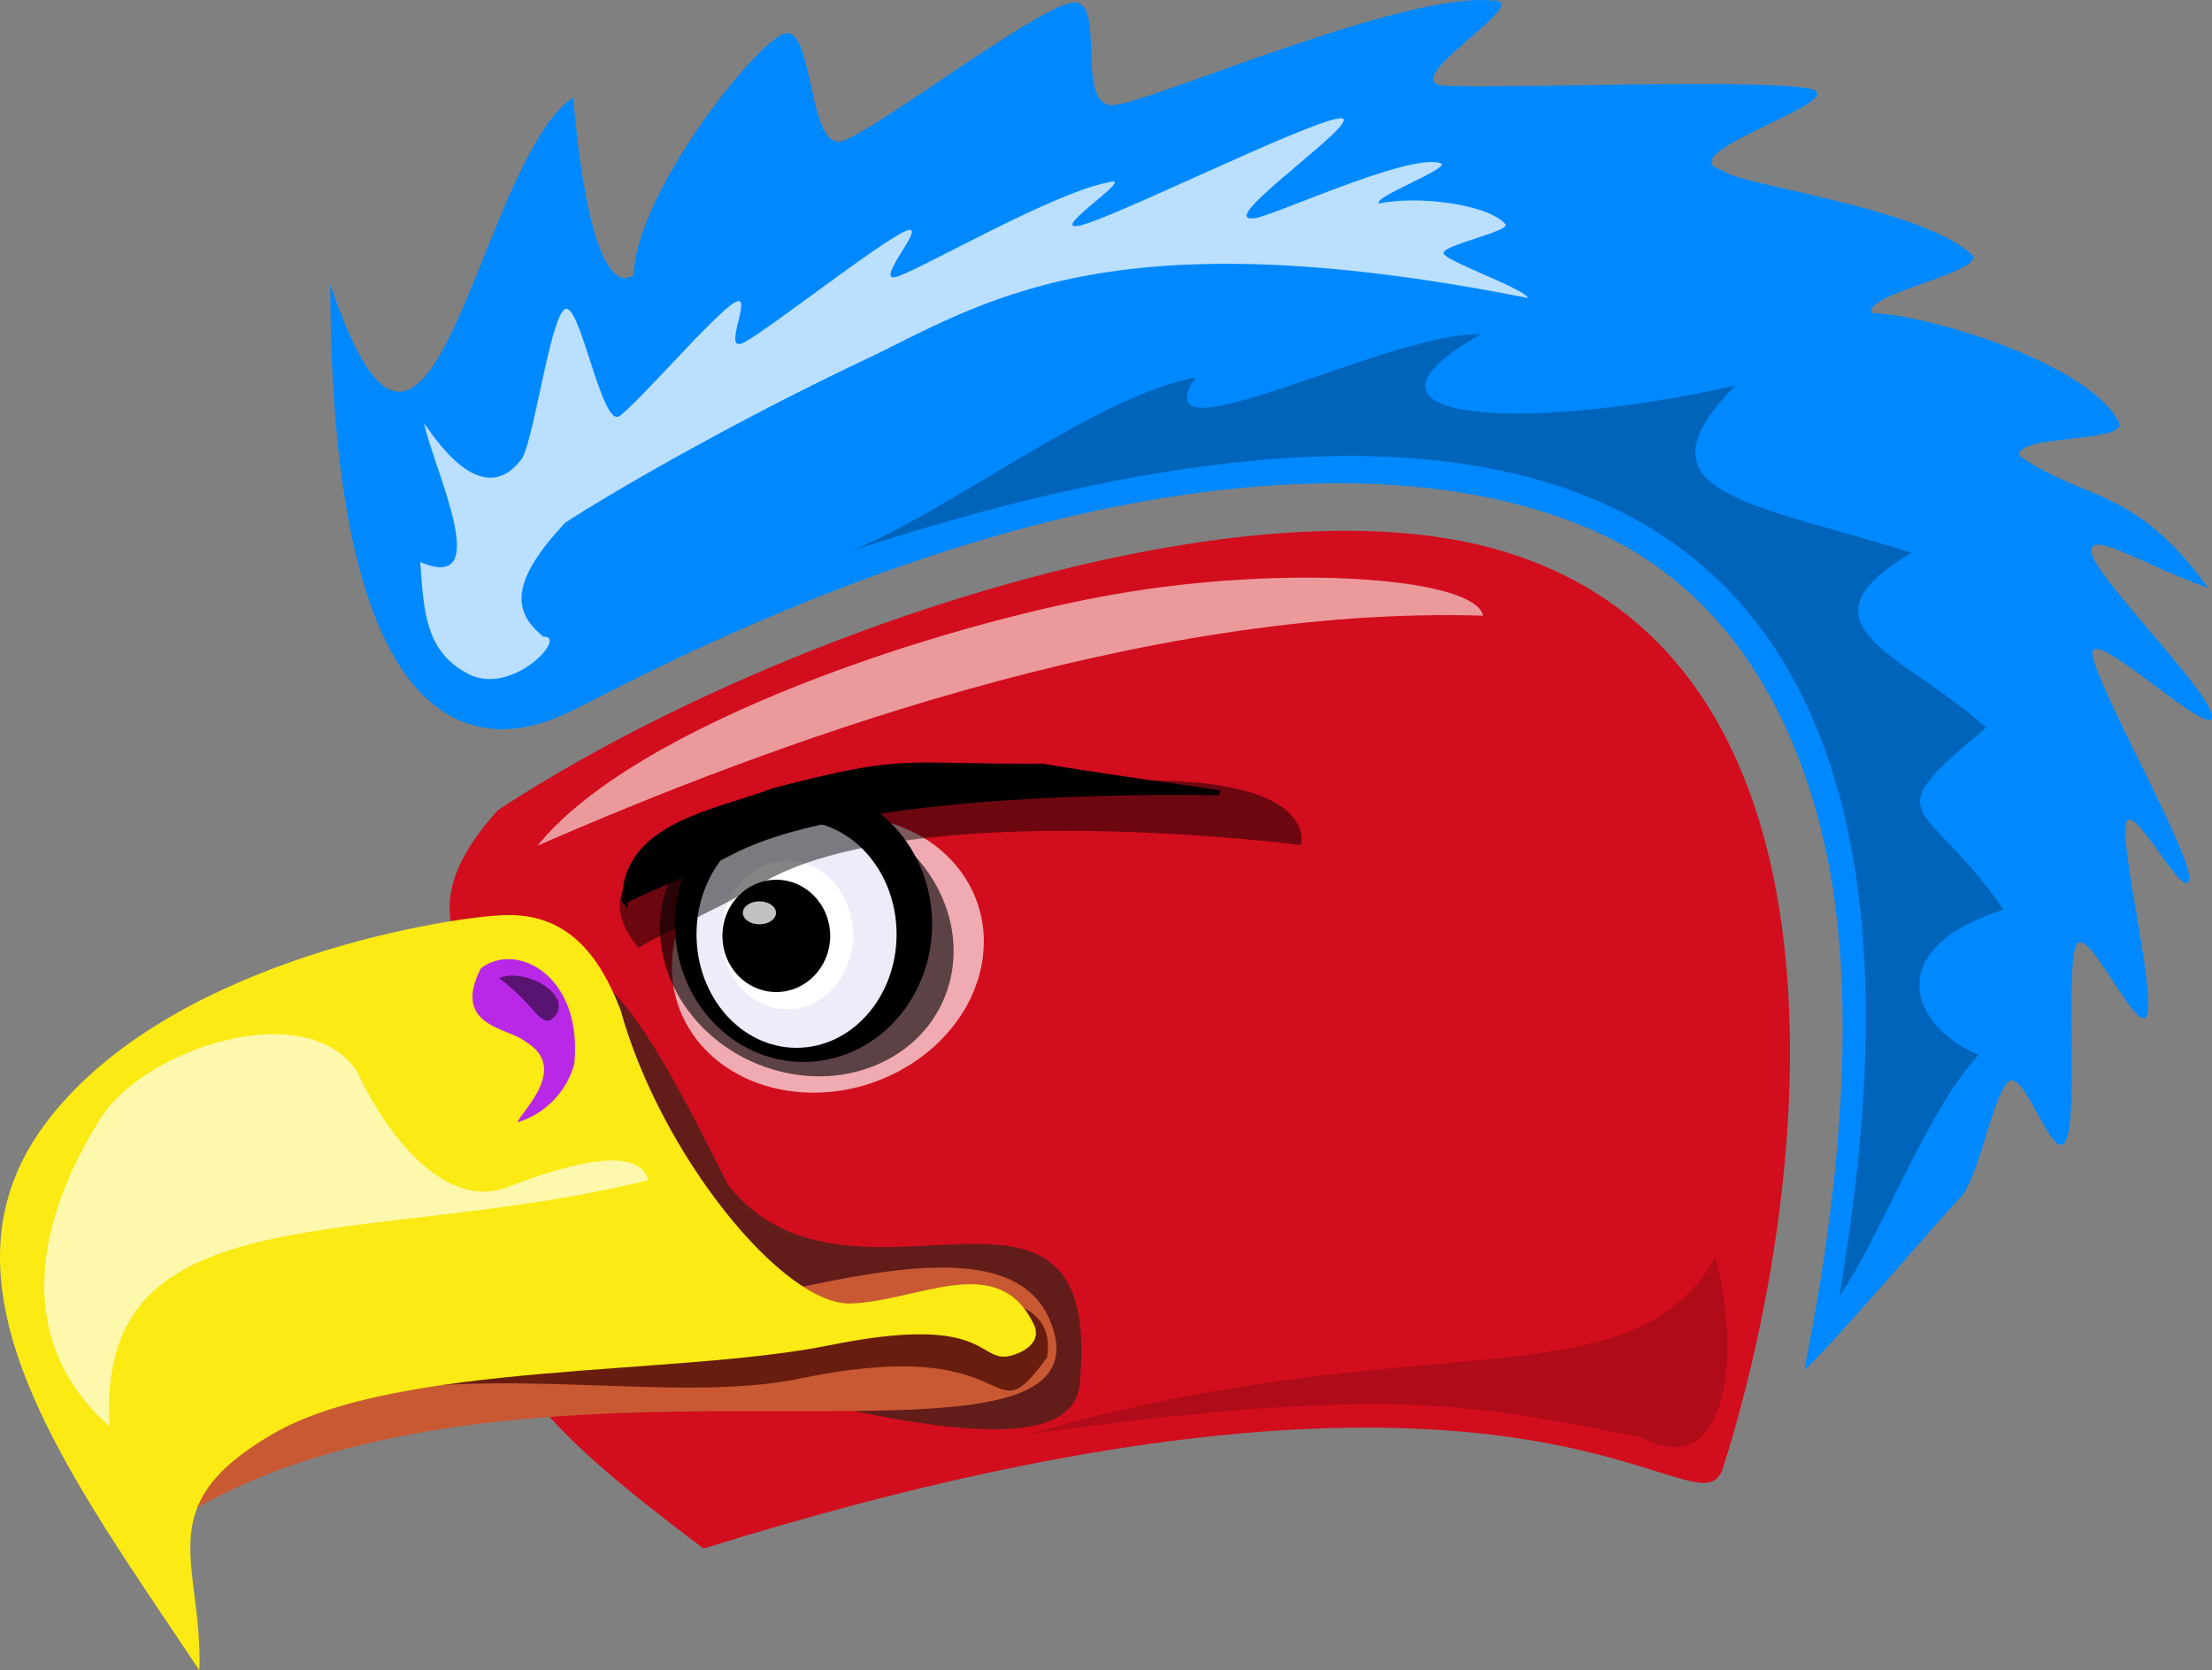 <?xml version="1.0" encoding="UTF-8" standalone="no"?>
<!-- Created with Inkscape (http://www.inkscape.org/) -->

<svg
   xmlns:dc="http://purl.org/dc/elements/1.1/"
   xmlns:cc="http://creativecommons.org/ns#"
   xmlns:rdf="http://www.w3.org/1999/02/22-rdf-syntax-ns#"
   xmlns:svg="http://www.w3.org/2000/svg"
   xmlns="http://www.w3.org/2000/svg"
   xmlns:sodipodi="http://sodipodi.sourceforge.net/DTD/sodipodi-0.dtd"
   xmlns:inkscape="http://www.inkscape.org/namespaces/inkscape"
   width="152.576mm"
   height="115.189mm"
   viewBox="0 0 152.576 115.189"
   version="1.1"
   id="svg8"
   inkscape:version="0.92+devel unknown"
   sodipodi:docname="logo-pic.svg">
  <rect x="0" y="0" width="152.576" height="115.189" fill="#808080" stroke="none"/>
  <defs
     id="defs2">
    <inkscape:perspective
       sodipodi:type="inkscape:persp3d"
       inkscape:vp_x="0 : 148.49999 : 1"
       inkscape:vp_y="0 : 999.99995 : 0"
       inkscape:vp_z="210.00001 : 148.49999 : 1"
       inkscape:persp3d-origin="105.00001 : 98.999995 : 1"
       id="perspective4581" />
  </defs>
  <sodipodi:namedview
     id="base"
     pagecolor="#ffffff"
     bordercolor="#666666"
     borderopacity="1.0"
     inkscape:pageopacity="0.0"
     inkscape:pageshadow="2"
     inkscape:zoom="1"
     inkscape:cx="339.71263"
     inkscape:cy="149.07568"
     inkscape:document-units="mm"
     inkscape:current-layer="layer1"
     inkscape:document-rotation="0"
     showgrid="false"
     inkscape:snap-to-guides="false"
     inkscape:snap-grids="false"
     inkscape:snap-others="false"
     inkscape:object-nodes="false"
     inkscape:snap-global="false"
     inkscape:window-width="1920"
     inkscape:window-height="1016"
     inkscape:window-x="0"
     inkscape:window-y="27"
     inkscape:window-maximized="1" />
  <g
     inkscape:label="Layer 1"
     inkscape:groupmode="layer"
     id="layer1"
     transform="translate(-28.293,-13.041)">
    <path
       style="fill:#0089ff;fill-opacity:1;stroke:none;stroke-width:0.265px;stroke-linecap:butt;stroke-linejoin:miter;stroke-opacity:1"
       d="m 97.992,49.711 c 15.438,-4.287 30.386,-4.721 40.9,0.237 10.514,4.958 15.175,16.361 16.208,27.437 1.034,11.076 -0.917,22.865 -2.348,30.113 1.514,-1.223 9.401,-10.484 10.717,-11.831 1.315,-1.348 2.118,-6.47 3.242,-7.923 1.124,-1.453 3.102,5.561 4.041,4.02 0.938,-1.541 -0.009,-11.918 0.75,-13.528 0.759,-1.61 4.294,6.457 4.881,4.796 0.587,-1.661 -1.864,-11.515 -1.443,-13.208 0.421,-1.693 4.087,5.57 4.349,3.863 0.262,-1.707 -6.768,-13.949 -6.659,-15.652 0.109,-1.703 8.279,6.096 8.241,4.416 -0.038,-1.68 -8.137,-9.678 -8.315,-11.317 -0.178,-1.639 3.626,0.902 8.07,2.464 -5.203,-7.081 -8.332,-5.899 -13.028,-9.107 -0.439,-1.502 7.417,-0.889 6.857,-2.294 -1.935,-4.013 -12.934,-7.424 -17.051,-7.569 -0.674,-1.291 7.726,-2.821 6.945,-3.979 -3.441,-3.326 -16.383,-4.864 -17.267,-5.871 -4.017,-1.137 9.691,-4.996 5.88,-5.652 -3.811,-0.655 -21.447,0.043 -25.038,-0.182 -3.592,-0.225 6.588,-6.025 3.229,-5.87 -6.038,-0.565 -22.768,6.719 -25.883,7.202 -3.114,0.483 -0.372,-7.777 -3.228,-7.017 -2.856,0.76 -12.974,8.49 -15.559,9.476 -2.585,0.985 -1.967,-8.467 -4.268,-7.307 -2.301,1.16 -10.102,11.187 -10.212,16.589 -2.004,1.283 -3.483,-3.976 -4.172,-12.253 -6.662,4.494 -9.777,33.713 -16.755,12.877 0.063,38.348 14.846,30.262 16.726,29.381 1.88,-0.881 14.754,-8.023 30.192,-12.31 z"
       id="path61-6"
       inkscape:connector-curvature="0"
       sodipodi:nodetypes="zzcccccccccccccccccccccccccccczz" />
    <path
       style="fill:#d20d1d;fill-opacity:1;stroke:none;stroke-width:0.272px;stroke-linecap:butt;stroke-linejoin:miter;stroke-opacity:1"
       d="M 62.631,68.914 C 81.443,56.555 114.98,45.321 132.717,51.297 c 24.23,7.975 20.69,43.07 14.471,62.814 -1.602,5.814 -11.704,-12.582 -70.371,5.721 C 66.003,111.599 57.674,105.027 62.525,91.59 68.22,81.224 52.89,79.725 62.631,68.914 Z"
       id="path4350"
       inkscape:connector-curvature="0"
       sodipodi:nodetypes="cccccc" />
    <path
       style="fill:#fffff9;fill-opacity:0.58;stroke:none;stroke-width:0.092px;stroke-linecap:butt;stroke-linejoin:miter;stroke-opacity:1"
       d="M 65.365,71.363 C 72.141,62.957 93.147,56.12 105.186,54.02 117.224,51.92 130.027,52.883 130.595,55.497 106.909,54.772 80.938,64.565 65.365,71.363 Z"
       id="path4350-2"
       inkscape:connector-curvature="0"
       sodipodi:nodetypes="czcc" />
    <path
       style="fill:none;fill-opacity:1;stroke:none;stroke-width:0.265px;stroke-linecap:butt;stroke-linejoin:miter;stroke-opacity:1"
       d="m 62.261,67.79 c 47.587,-21.869 68.952,-20.889 85.075,-11.739 16.122,9.15 12.238,56.308 8.075,57.37 10.315,1.774 19.283,-25.829 19.135,-37.613 -0.148,-11.784 8.131,-35.426 -14.774,-51.592 -22.905,-16.166 -74.156,4.281 -83.98,10.852 -19.001,12.709 -25.307,15.466 -13.53,32.722 z"
       id="path61"
       inkscape:connector-curvature="0"
       sodipodi:nodetypes="czczzsc" />
    <path
       style="fill:#ffffff;fill-opacity:0.727;stroke:none;stroke-width:0.136px;stroke-linecap:butt;stroke-linejoin:miter;stroke-opacity:1"
       d="m 67.272,49.093 c 3.802,-2.475 12.41,-7.343 20.532,-11.178 8.122,-3.835 16.539,-10.141 45.881,-4.323 -0.194,-0.62 -5.54,-2.487 -5.813,-3.054 -0.273,-0.568 4.609,-1.528 4.261,-2.036 -1.202,-1.399 -6.172,-2 -8.73,-1.422 -0.419,-0.442 4.801,-2.394 4.315,-2.763 -2.138,-0.874 -12.513,4.067 -13.062,3.778 -2.496,0.142 8.354,-7.202 5.986,-6.888 -2.368,0.314 -15.659,6.931 -17.891,7.393 -2.232,0.463 4.094,-3.573 2.006,-2.986 -3.752,0.698 -12.588,5.797 -14.524,6.485 -1.935,0.688 2.287,-3.887 0.512,-3.122 -1.775,0.765 -9.547,6.87 -11.154,7.689 -1.606,0.819 0.785,-3.601 -0.645,-2.753 -1.43,0.848 -6.681,6.965 -7.927,7.819 -1.245,0.854 -2.751,-8.179 -3.804,-7.342 -1.053,0.837 -2.181,9.628 -3.033,10.423 -2.747,3.447 -6.004,-1.728 -6.642,-2.591 0.679,3.217 4.902,11.777 -0.261,9.578 0.244,3.413 0.353,6.216 3.36,7.738 3.007,1.522 6.88,-2.663 5.13,-2.594 -2.264,-1.827 -2.125,-3.953 1.501,-7.852 z"
       id="path61-6-9"
       inkscape:connector-curvature="0"
       sodipodi:nodetypes="czcccccccccccccccccczcc" />
    <ellipse
       style="fill:#ffffff;fill-opacity:0.656;fill-rule:evenodd;stroke:none;stroke-width:0.274;stroke-opacity:1"
       id="path82-5-9-0"
       ry="10.577"
       rx="9.741"
       cy="-102.309"
       cx="69.654"
       transform="matrix(-0.234,0.972,-0.994,-0.109,0,0)" />
    <ellipse
       style="fill:#000000;fill-opacity:1;fill-rule:evenodd;stroke:none;stroke-width:0.267;stroke-opacity:1"
       id="path82-5"
       ry="9.499"
       rx="8.871"
       cy="76.775"
       cx="83.715" />
    <ellipse
       style="fill:#000000;fill-opacity:0.614;fill-rule:evenodd;stroke:none;stroke-width:0.284;stroke-opacity:1"
       id="path82-5-9"
       ry="10.287"
       rx="9.255"
       cy="-101.661"
       cx="49.419"
       transform="matrix(-0.266,0.964,-0.955,-0.297,0,0)" />
    <ellipse
       style="fill:#eeecf9;fill-opacity:1;fill-rule:evenodd;stroke:none;stroke-width:0.214;stroke-opacity:1"
       id="path82"
       ry="7.83"
       rx="6.9"
       cy="77.469"
       cx="83.236" />
    <path
       style="fill:#000000;fill-opacity:1;stroke:#000000;stroke-width:0.36px;stroke-linecap:butt;stroke-linejoin:miter;stroke-opacity:1"
       d="m 71.392,75.168 c -0.087,-5.259 6.417,-6.122 10.307,-7.615 9.374,-2.435 8.705,-1.593 18.513,-1.67 2.588,0.476 12.204,1.826 12.204,1.826 0,0 -24.479,-0.656 -33.609,4.055 -2.037,1.088 -5.36,2.357 -7.416,3.403 z"
       id="path69"
       inkscape:connector-curvature="0"
       sodipodi:nodetypes="ccccccc" />
    <ellipse
       style="fill:#ffffff;fill-opacity:1;fill-rule:evenodd;stroke:none;stroke-width:0.14;stroke-opacity:1"
       id="path82-7"
       ry="5.133"
       rx="4.546"
       cy="77.514"
       cx="82.593" />
    <ellipse
       style="fill:#000000;fill-opacity:1;stroke:#000000;stroke-width:0.485;stroke-opacity:1"
       id="path4346"
       cx="81.838"
       cy="77.581"
       rx="3.477"
       ry="3.631" />
    <path
       style="fill:#000000;fill-opacity:0.481;stroke:none;stroke-width:0.45px;stroke-linecap:butt;stroke-linejoin:miter;stroke-opacity:1"
       d="m 72.328,78.406 c -5.39,-6.6 7.589,-8.37 11.966,-10.262 10.429,-2.889 9.618,-1.725 20.281,-1.202 14.986,-0.755 13.457,4.376 13.457,4.376 0,0 -26.91,-3.49 -37.304,2.682 -2.322,1.429 -6.061,3.037 -8.4,4.405 z"
       id="path69-2"
       inkscape:connector-curvature="0"
       sodipodi:nodetypes="ccccccc" />
    <path
       style="fill:#621d1a;fill-opacity:1;stroke:none;stroke-width:0.381px;stroke-linecap:butt;stroke-linejoin:miter;stroke-opacity:1"
       d="m 102.763,108.494 c -0.497,5.14 -11.532,3.036 -23.607,-0.036 -15.487,-3.94 -23.577,-29.399 -17.039,-29.158 7.014,-2.228 9.997,2.678 16.409,15.484 8.492,10.612 25.985,-4.362 24.236,13.709 z"
       id="path4357-6"
       inkscape:connector-curvature="0"
       sodipodi:nodetypes="ssccs" />
    <path
       style="fill:#c85933;fill-opacity:1;stroke:none;stroke-width:0.308px;stroke-linecap:butt;stroke-linejoin:miter;stroke-opacity:1"
       d="m 101.136,105.531 c 1.316,11.04 -42.899,-3.115 -64.089,14.852 9.32,-11.489 11.258,-13.117 24.255,-15.03 13.254,1.18 37.623,-11.718 39.833,0.178 z"
       id="path4365"
       inkscape:connector-curvature="0"
       sodipodi:nodetypes="cccc" />
    <path
       style="fill:#430600;fill-opacity:0.715;stroke:none;stroke-width:0.189px;stroke-linecap:butt;stroke-linejoin:miter;stroke-opacity:1"
       d="m 100.516,106.646 c -4.255,5.863 -1.443,-1.757 -16.928,1.441 -8.756,1.809 -20.272,-1.03 -32.32,1.37 5.179,-7.767 18.764,-4.18 25.986,-5.473 5.424,0.772 24.553,-5.403 23.261,2.662 z"
       id="path4365-0"
       inkscape:connector-curvature="0"
       sodipodi:nodetypes="csccc" />
    <path
       style="fill:#fbea14;fill-opacity:1;stroke:none;stroke-width:0.308px;stroke-linecap:butt;stroke-linejoin:miter;stroke-opacity:1"
       d="m 99.612,104.4 c 0.662,1.412 -1.241,2.143 -1.965,2.194 -1.883,0.133 -1.648,-2.908 -12.154,-0.781 -10.506,2.127 -29.778,1.112 -38.382,6.111 -8.604,5 -4.829,8.849 -5.063,16.306 C 33.199,114.926 23.134,101.818 31.317,90.669 39.501,79.52 58.555,76.357 62.963,76.151 c 4.408,-0.206 6.657,2.706 8.132,6.531 2.756,9.981 11.237,20.432 15.916,20.249 4.678,-0.183 10.188,-3.68 12.602,1.468 z"
       id="path4357"
       inkscape:connector-curvature="0"
       sodipodi:nodetypes="sszsczzczs" />
    <path
       style="fill:#000000;fill-opacity:0.269;stroke:none;stroke-width:0.25px;stroke-linecap:butt;stroke-linejoin:miter;stroke-opacity:1"
       d="m 87.096,51.003 c 79.123,-25.866 71.232,32.332 68.066,51.432 2.542,-3.488 6.039,-12.874 9.608,-16.645 -4.943,-2.135 -6.519,-7.441 1.72,-10.014 -5.364,-7.881 -9.157,-5.946 -1.199,-12.55 -5.476,-5.013 -13.654,-7.03 -5.149,-12.062 -10.683,-3.422 -19.634,-3.99 -12.149,-11.53 -14.592,3.267 -28.266,2.54 -17.581,-3.53 -6.037,-0.31 -23.648,9.109 -19.671,2.973 -6.758,1.243 -16.657,9.015 -23.645,11.925 z"
       id="path61-3"
       inkscape:connector-curvature="0"
       sodipodi:nodetypes="cccccccccc" />
    <path
       style="fill:#b828e6;fill-opacity:1;stroke:none;stroke-width:0.042px;stroke-linecap:butt;stroke-linejoin:miter;stroke-opacity:1"
       d="m 64.522,84.863 c 3.132,1.838 -0.361,4.907 -0.524,5.567 1.873,-0.56 3.376,-2.077 3.908,-4.025 0.603,-6.174 -4.071,-8.468 -6.45,-6.579 -2.055,4.04 1.985,4.092 3.066,5.036 z"
       id="path4357-5"
       inkscape:connector-curvature="0"
       sodipodi:nodetypes="ccccc" />
    <path
       style="fill:#ffffff;fill-opacity:0.651;stroke:none;stroke-width:0.185px;stroke-linecap:butt;stroke-linejoin:miter;stroke-opacity:1"
       d="m 73.002,94.428 c -19.719,4.842 -38.181,0.538 -37.148,16.988 -6.443,-5.728 -5.35,-13.654 -0.679,-21.162 2.968,-4.914 14.3,-8.593 17.754,-3.305 2.327,4.971 6.354,9.546 10.424,7.942 4.07,-1.604 9.036,-2.918 9.649,-0.463 z"
       id="path4357-1"
       inkscape:connector-curvature="0"
       sodipodi:nodetypes="cccczc" />
    <path
       style="fill:#000000;fill-opacity:0.17;stroke:none;stroke-width:0.151px;stroke-linecap:butt;stroke-linejoin:miter;stroke-opacity:1"
       d="m 146.619,99.776 c 1.88,7.161 0.667,15.525 -5.145,12.37 -10.491,-1.982 -16.314,-3.812 -42.054,-0.237 26.578,-7.761 41.232,-1.81 47.199,-12.132 z"
       id="path4350-7"
       inkscape:connector-curvature="0"
       sodipodi:nodetypes="cccc" />
    <ellipse
       style="fill:#ffffff;fill-opacity:0.76;stroke:none;stroke-width:0.13;stroke-opacity:1"
       id="path4346-6"
       cx="80.675"
       cy="75.991"
       rx="1.143"
       ry="0.793" />
    <path
       style="fill:#000000;fill-opacity:0.514;stroke:none;stroke-width:0.022px;stroke-linecap:butt;stroke-linejoin:miter;stroke-opacity:1"
       d="m 66.654,83.019 c 0.991,-1.509 -2.227,-3.264 -3.94,-2.526 2.636,1.905 2.927,3.792 3.94,2.526 z"
       id="path4357-5-2"
       inkscape:connector-curvature="0"
       sodipodi:nodetypes="ccc" />
  </g>
</svg>
